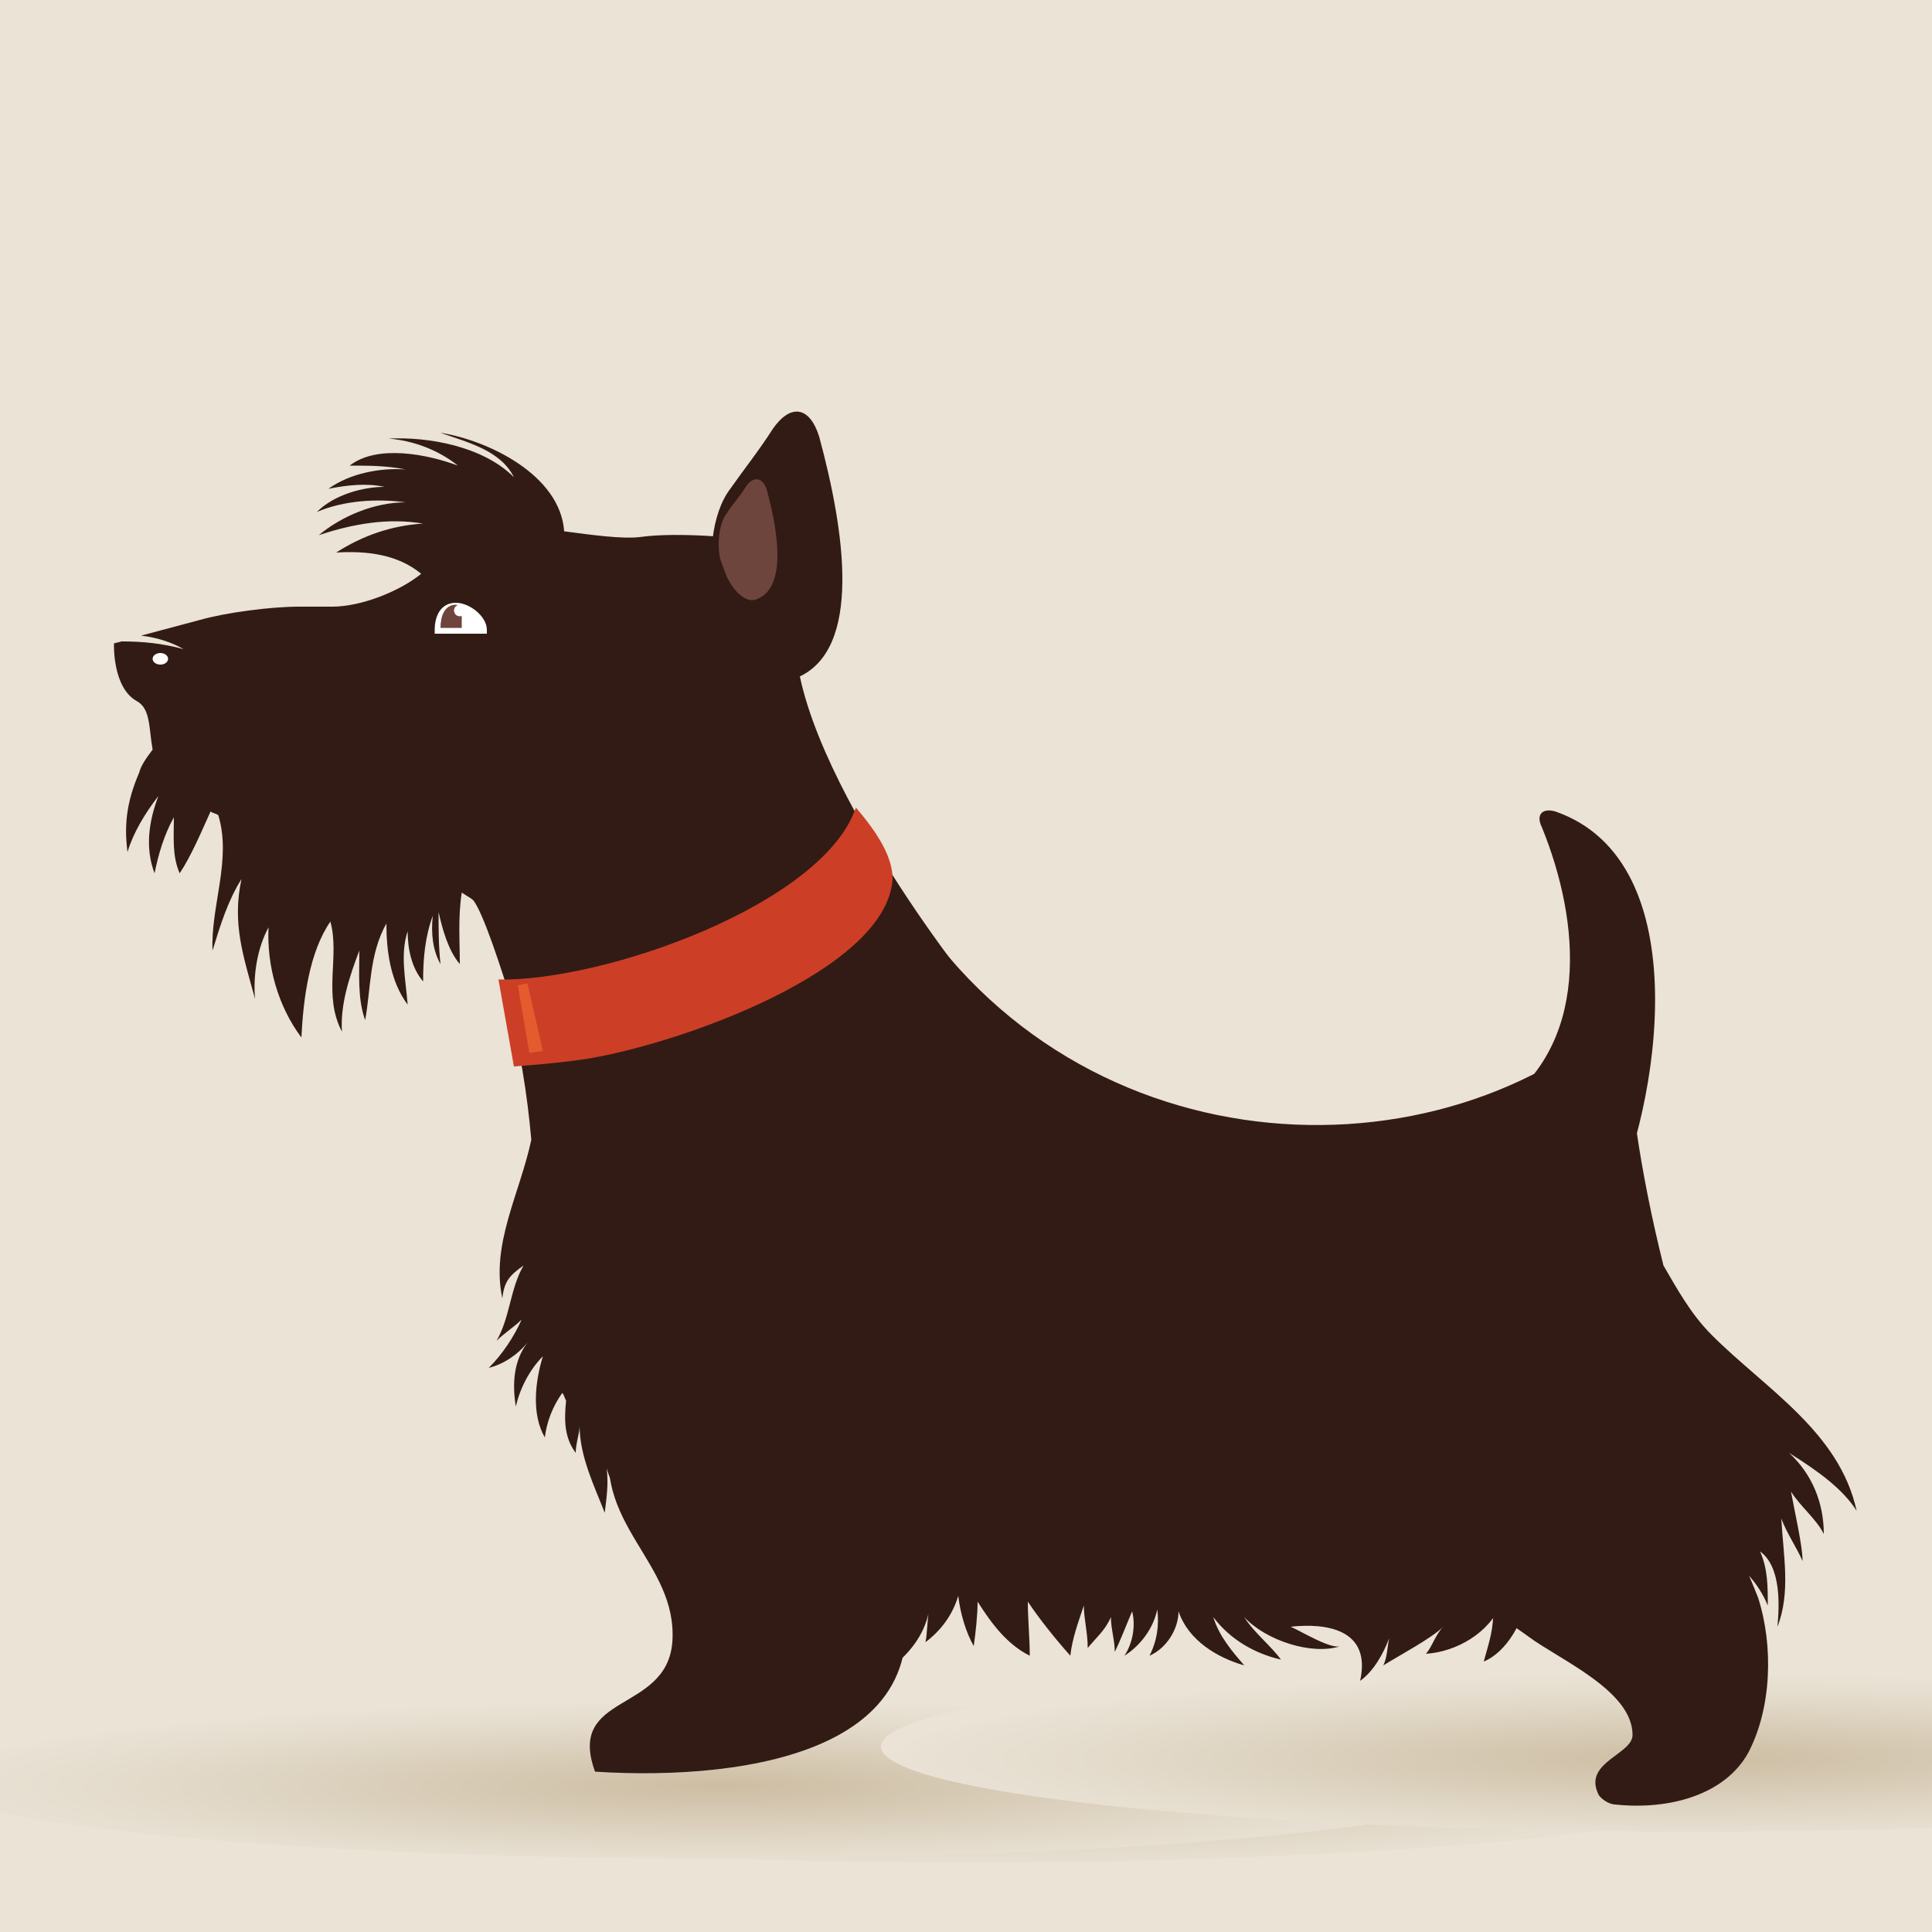 <?xml version="1.0" encoding="utf-8"?>
<!-- Generator: Adobe Illustrator 18.1.0, SVG Export Plug-In . SVG Version: 6.00 Build 0)  -->
<svg version="1.1" id="Layer_1" xmlns="http://www.w3.org/2000/svg" xmlns:xlink="http://www.w3.org/1999/xlink" x="0px" y="0px"
	 viewBox="0 0 100 100" enable-background="new 0 0 100 100" xml:space="preserve">
<rect fill="#EAE3D6" width="100" height="100"/>
<radialGradient id="SVGID_1_" cx="543.353" cy="6203.219" r="33.07" gradientTransform="matrix(1.268 0 0 0.134 -638.738 -738.619)" gradientUnits="userSpaceOnUse">
	<stop  offset="0" style="stop-color:#CDBDA2"/>
	<stop  offset="0.163" style="stop-color:#D2C4AC"/>
	<stop  offset="0.705" style="stop-color:#E3DACA"/>
	<stop  offset="1" style="stop-color:#EAE3D6"/>
</radialGradient>
<ellipse fill="url(#SVGID_1_)" cx="50.1" cy="92" rx="41.9" ry="4.4"/>
<radialGradient id="SVGID_2_" cx="533.175" cy="6202.065" r="33.07" gradientTransform="matrix(1.268 0 0 0.134 -638.738 -738.619)" gradientUnits="userSpaceOnUse">
	<stop  offset="0" style="stop-color:#CDBDA2"/>
	<stop  offset="0.163" style="stop-color:#D2C4AC"/>
	<stop  offset="0.705" style="stop-color:#E3DACA"/>
	<stop  offset="1" style="stop-color:#EAE3D6"/>
</radialGradient>
<ellipse fill="url(#SVGID_2_)" cx="37.2" cy="91.8" rx="41.9" ry="4.4"/>
<radialGradient id="SVGID_3_" cx="572.858" cy="6191.602" r="33.07" gradientTransform="matrix(1.268 0 0 0.134 -638.738 -738.619)" gradientUnits="userSpaceOnUse">
	<stop  offset="0" style="stop-color:#CDBDA2"/>
	<stop  offset="0.163" style="stop-color:#D2C4AC"/>
	<stop  offset="0.705" style="stop-color:#E3DACA"/>
	<stop  offset="1" style="stop-color:#EAE3D6"/>
</radialGradient>
<ellipse fill="url(#SVGID_3_)" cx="87.5" cy="90.4" rx="41.9" ry="4.4"/>
<g>
	<g>
		<g>
			<path fill="#321B15" d="M37.8,25.3c0.7-1,1.5-2,2.2-3.1c0.9-1.3,1.9-1.2,2.4,0.4c1.3,4.8,2.3,11.1-1.2,12.5
				c-1.4,0.6-3-1.1-3.5-2.7l-0.6-1.8C36.6,29.1,36.8,26.6,37.8,25.3z"/>
		</g>
		<g>
			<path fill="#321B15" d="M41.2,32.3c0.2-2.1-2.6-4.4-2.6-4.4s-3.4-0.4-5.5-0.1c-0.9,0.1-2.4-0.1-3.9-0.3c-0.2-2.9-3.9-4.7-6.4-5.1
				c1.4,0.5,3.1,0.9,3.8,2.3c-1.6-1.6-4.4-2.1-6.5-2c1.3,0.1,2.6,0.6,3.6,1.4c-1.6-0.6-4.2-1.1-5.6,0c1,0,1.9,0,2.9,0.2
				c-1.3-0.1-2.9,0.2-4,1c1-0.2,2-0.3,2.9-0.1c-1.1,0-2.6,0.4-3.5,1.3c1.4-0.6,3.1-0.7,4.6-0.5c-1.6,0-3.3,0.7-4.5,1.7
				c1.8-0.6,3.6-0.9,5.4-0.6c-1.6,0.1-3.1,0.6-4.5,1.5c1.6-0.1,3.2,0.1,4.4,1.1c-1.1,0.9-3.1,1.7-4.6,1.7h-1.7
				c-1.5,0-3.8,0.3-5.2,0.7l-3,0.8C8.2,33,9,33.3,9.5,33.6c-1.1-0.3-2.1-0.4-3.2-0.4l-0.4,0.1c0,0-0.1,2.3,1.2,3
				c0.7,0.4,0.6,1.4,0.8,2.5c-0.3,0.4-0.6,0.8-0.7,1.2c-0.6,1.4-0.8,2.6-0.6,4.1c0.3-1,0.9-2,1.6-2.9c-0.5,1.3-0.7,2.7-0.2,4
				c0.2-1,0.5-2,1-2.9c0,1-0.1,2,0.3,2.9c0.6-0.9,1.1-2.1,1.6-3.2c0.1,0.1,0.3,0.1,0.4,0.2c0.7,2.3-0.4,4.7-0.3,7
				c0.4-1.3,0.8-2.6,1.5-3.7c-0.5,2.3,0.1,4,0.7,6.2c-0.1-1.2,0.1-2.6,0.7-3.7c-0.1,2,0.5,4.1,1.7,5.7c0.1-2,0.4-4.4,1.5-6
				c0.5,1.8-0.4,3.8,0.6,5.7c-0.1-1.4,0.4-2.9,0.9-4.2c0,1.2-0.1,2.5,0.3,3.6c0.3-1.6,0.2-3.4,1.1-5c0,1.4,0.2,3,1.1,4.2
				c-0.1-1.3-0.4-2.6,0-3.8c0,0.9,0.2,1.9,0.8,2.6c0-1.2,0.1-2.3,0.5-3.4c-0.1,0.9,0,1.8,0.4,2.5c-0.1-0.9-0.1-1.8-0.1-2.7
				c0.2,0.9,0.5,2,1.1,2.7c0-1.2-0.1-2.4,0.1-3.7c0.3,0.2,0.5,0.3,0.6,0.4c1,1.3,3.5,10.5,3.5,10.5l22.6-5.7
				C50.6,51.6,40.5,38.9,41.2,32.3z M6.6,44.2L6.6,44.2L6.6,44.2C6.6,44.3,6.6,44.3,6.6,44.2z"/>
		</g>
		<g>
			<path fill="#FFFFFF" d="M24.9,32.8h-2.2h-0.2l0-0.2c0-0.7,0.3-1.4,1.1-1.4c0.7,0,1.6,0.7,1.6,1.4v0.2L24.9,32.8L24.9,32.8z"/>
			<path fill="#6E453D" d="M23.6,31.3c-0.6,0-0.8,0.6-0.8,1.2c0,0,0,0,0,0h1.1v-1.1C23.8,31.4,23.7,31.3,23.6,31.3z"/>
			<circle fill="#FFFFFF" cx="23.8" cy="31.6" r="0.3"/>
		</g>
		<ellipse fill="#FFFFFF" cx="8.3" cy="34.1" rx="0.4" ry="0.3"/>
		<g>
			<path fill="#6E453D" d="M37.6,26.6c0.3-0.5,0.7-0.9,1-1.4c0.4-0.6,0.9-0.5,1.1,0.2c0.6,2.2,1,5-0.5,5.6c-0.6,0.3-1.3-0.5-1.6-1.2
				L37.3,29C37.1,28.3,37.2,27.1,37.6,26.6z"/>
		</g>
	</g>
	<path fill="#321B15" d="M79.8,42.8c-0.3-0.6,0-1,0.7-0.8c7.5,2.6,5.3,15.4,2.9,20.4l-6.1-4.9C82.4,54.2,81.8,47.7,79.8,42.8z"/>
	<path fill="#321B15" d="M31.7,74c-1.2,4.9,3.4,6.8,3.1,11c-0.3,3.7-5.5,2.6-4,6.7c7.7,0.5,19.8-1,15-11.9L31.7,74z"/>
	<g>
		<path fill="#321B15" d="M96.1,78.2c-0.9-4.1-4.7-6.3-7.5-9.1c-1.1-1.1-1.8-2.4-2.5-3.6c-1.2-4.8-1.9-9.5-1.9-13.2
			c-10.4,9.4-29.8,8.1-38.2-7.3c0,0-20.4,4.2-19.8,6.6c0.7,2.5,1.1,5.1,1.3,7.4c-0.6,2.8-2.1,5.4-1.5,8.2c0.1-0.9,0.4-1.2,1.1-1.7
			c-0.7,1.2-0.7,2.7-1.4,3.9c0.4-0.4,0.9-0.7,1.3-1.1c-0.4,0.9-1,1.8-1.7,2.5c0.8-0.2,1.5-0.7,2-1.3c-0.7,0.9-0.8,2.1-0.6,3.3
			c0.2-0.9,0.7-1.9,1.4-2.6c-0.4,1.3-0.6,3,0.1,4.2c0.1-0.8,0.4-1.6,0.9-2.3c0.1,0.1,0.1,0.2,0.2,0.4c-0.1,1-0.1,1.9,0.5,2.7
			c0-0.5,0.2-1,0.2-1.4l0,0c0,1.6,0.8,3.2,1.3,4.5c0.1-0.8,0.2-1.5,0.1-2.3c0.5,1.8,2.2,3,3.9,3.7c-0.4-0.6-0.7-1.1-0.9-1.6
			c1.6,0.9,3.4,1.5,5.6,1.9c1.7,0.3,3.5,0.6,5.4,0.9c0,0.3,0,0.6,0.1,1c0.4,1.2,1.2,2.8,0.9,4.2c0.8-0.7,1.5-1.6,1.7-2.8
			c-0.1,0.3-0.1,1.3-0.2,1.7c0.8-0.6,1.4-1.4,1.7-2.4c0.1,0.9,0.4,1.9,0.8,2.6c0.1-0.7,0.2-1.6,0.2-2.3c0.7,1.1,1.5,2.2,2.7,2.8
			c0-0.9-0.1-1.9-0.1-2.8c0.6,0.9,1.4,1.9,2.2,2.8c0.1-0.9,0.4-1.7,0.7-2.6c0,0.7,0.2,1.4,0.2,2.2c0.4-0.5,0.9-0.9,1.2-1.6
			c0,0.6,0.2,1.2,0.2,1.8c0.3-0.6,0.6-1.4,0.9-2.1c0.2,0.8,0,1.7-0.4,2.3c0.8-0.5,1.5-1.4,1.7-2.4c0.1,0.8,0,1.6-0.4,2.4
			c0.9-0.4,1.5-1.4,1.5-2.3c0.5,1.5,2,2.4,3.4,2.8c-0.6-0.7-1.3-1.5-1.6-2.5c0.9,1.2,2.2,1.9,3.5,2.2c-0.5-0.7-1.4-1.4-1.9-2.2
			c1.1,1.2,3.5,2,5,1.5c-0.5,0.2-2.1-0.8-2.6-1c1.8-0.2,4.2,0.1,3.6,2.8c0.7-0.5,1.2-1.4,1.5-2.2c-0.1,0.5-0.1,1-0.3,1.4
			c0.8-0.5,2.5-1.4,3.1-2c-0.4,0.4-0.6,1.1-0.9,1.4c1.6-0.1,3.3-1.1,3.9-2.6l-0.4,0.2c0,1.2-0.2,1.7-0.5,2.8
			c1.2-0.5,2.1-2.1,2.3-3.6c3.1,0,6-0.1,8.7-0.2c0.3,0,0.5-1.7,0.5-1.9c0.6,1,0.3,2.1,1.1,3.1c0-1-0.2-2-0.5-3
			c1.2,0.5,2.1,1.5,2.6,2.7c0,0,0,0,0,0c0-1,0-1.9-0.4-2.8c1.1,0.8,1,2.8,0.9,3.9c0.7-1.8,0.3-3.7,0.2-5.6c0.3,0.8,0.8,1.5,1.1,2.2
			c0-0.8-0.4-2.5-0.6-3.6c0.5,0.8,1.3,1.4,1.7,2.2c0-1.6-0.6-3.1-1.8-4.2C94.2,76.2,95.4,77.1,96.1,78.2z"/>
	</g>
	<path fill="#321B15" d="M79.1,84.7c1.6,1.2,5.4,2.8,5.4,5.1c0,1-2.5,1.4-1.8,3c0.1,0.3,0.6,0.6,0.9,0.6c2.8,0.3,5.7-0.5,6.9-2.7
		c1.2-2.3,1.3-5.5,0.5-8c-0.2-0.5-1.6-4.1-2.2-4c0,0-15.3,0.8-15.3,0.8C74.3,81.9,77.2,83.3,79.1,84.7z"/>
	<path fill="#CD3E27" d="M46.2,45.5c0-1.1-0.7-2.3-1.9-3.7c-1.7,5-13,9-18.5,8.9l0.8,4.5c1.3-0.1,2.5-0.2,3.8-0.4
		C35.3,54,45.9,50.2,46.2,45.5z"/>
	<polygon fill="#E45B2E" points="26.8,51 27.4,54.5 28.1,54.4 27.3,50.9 	"/>
</g>
</svg>
